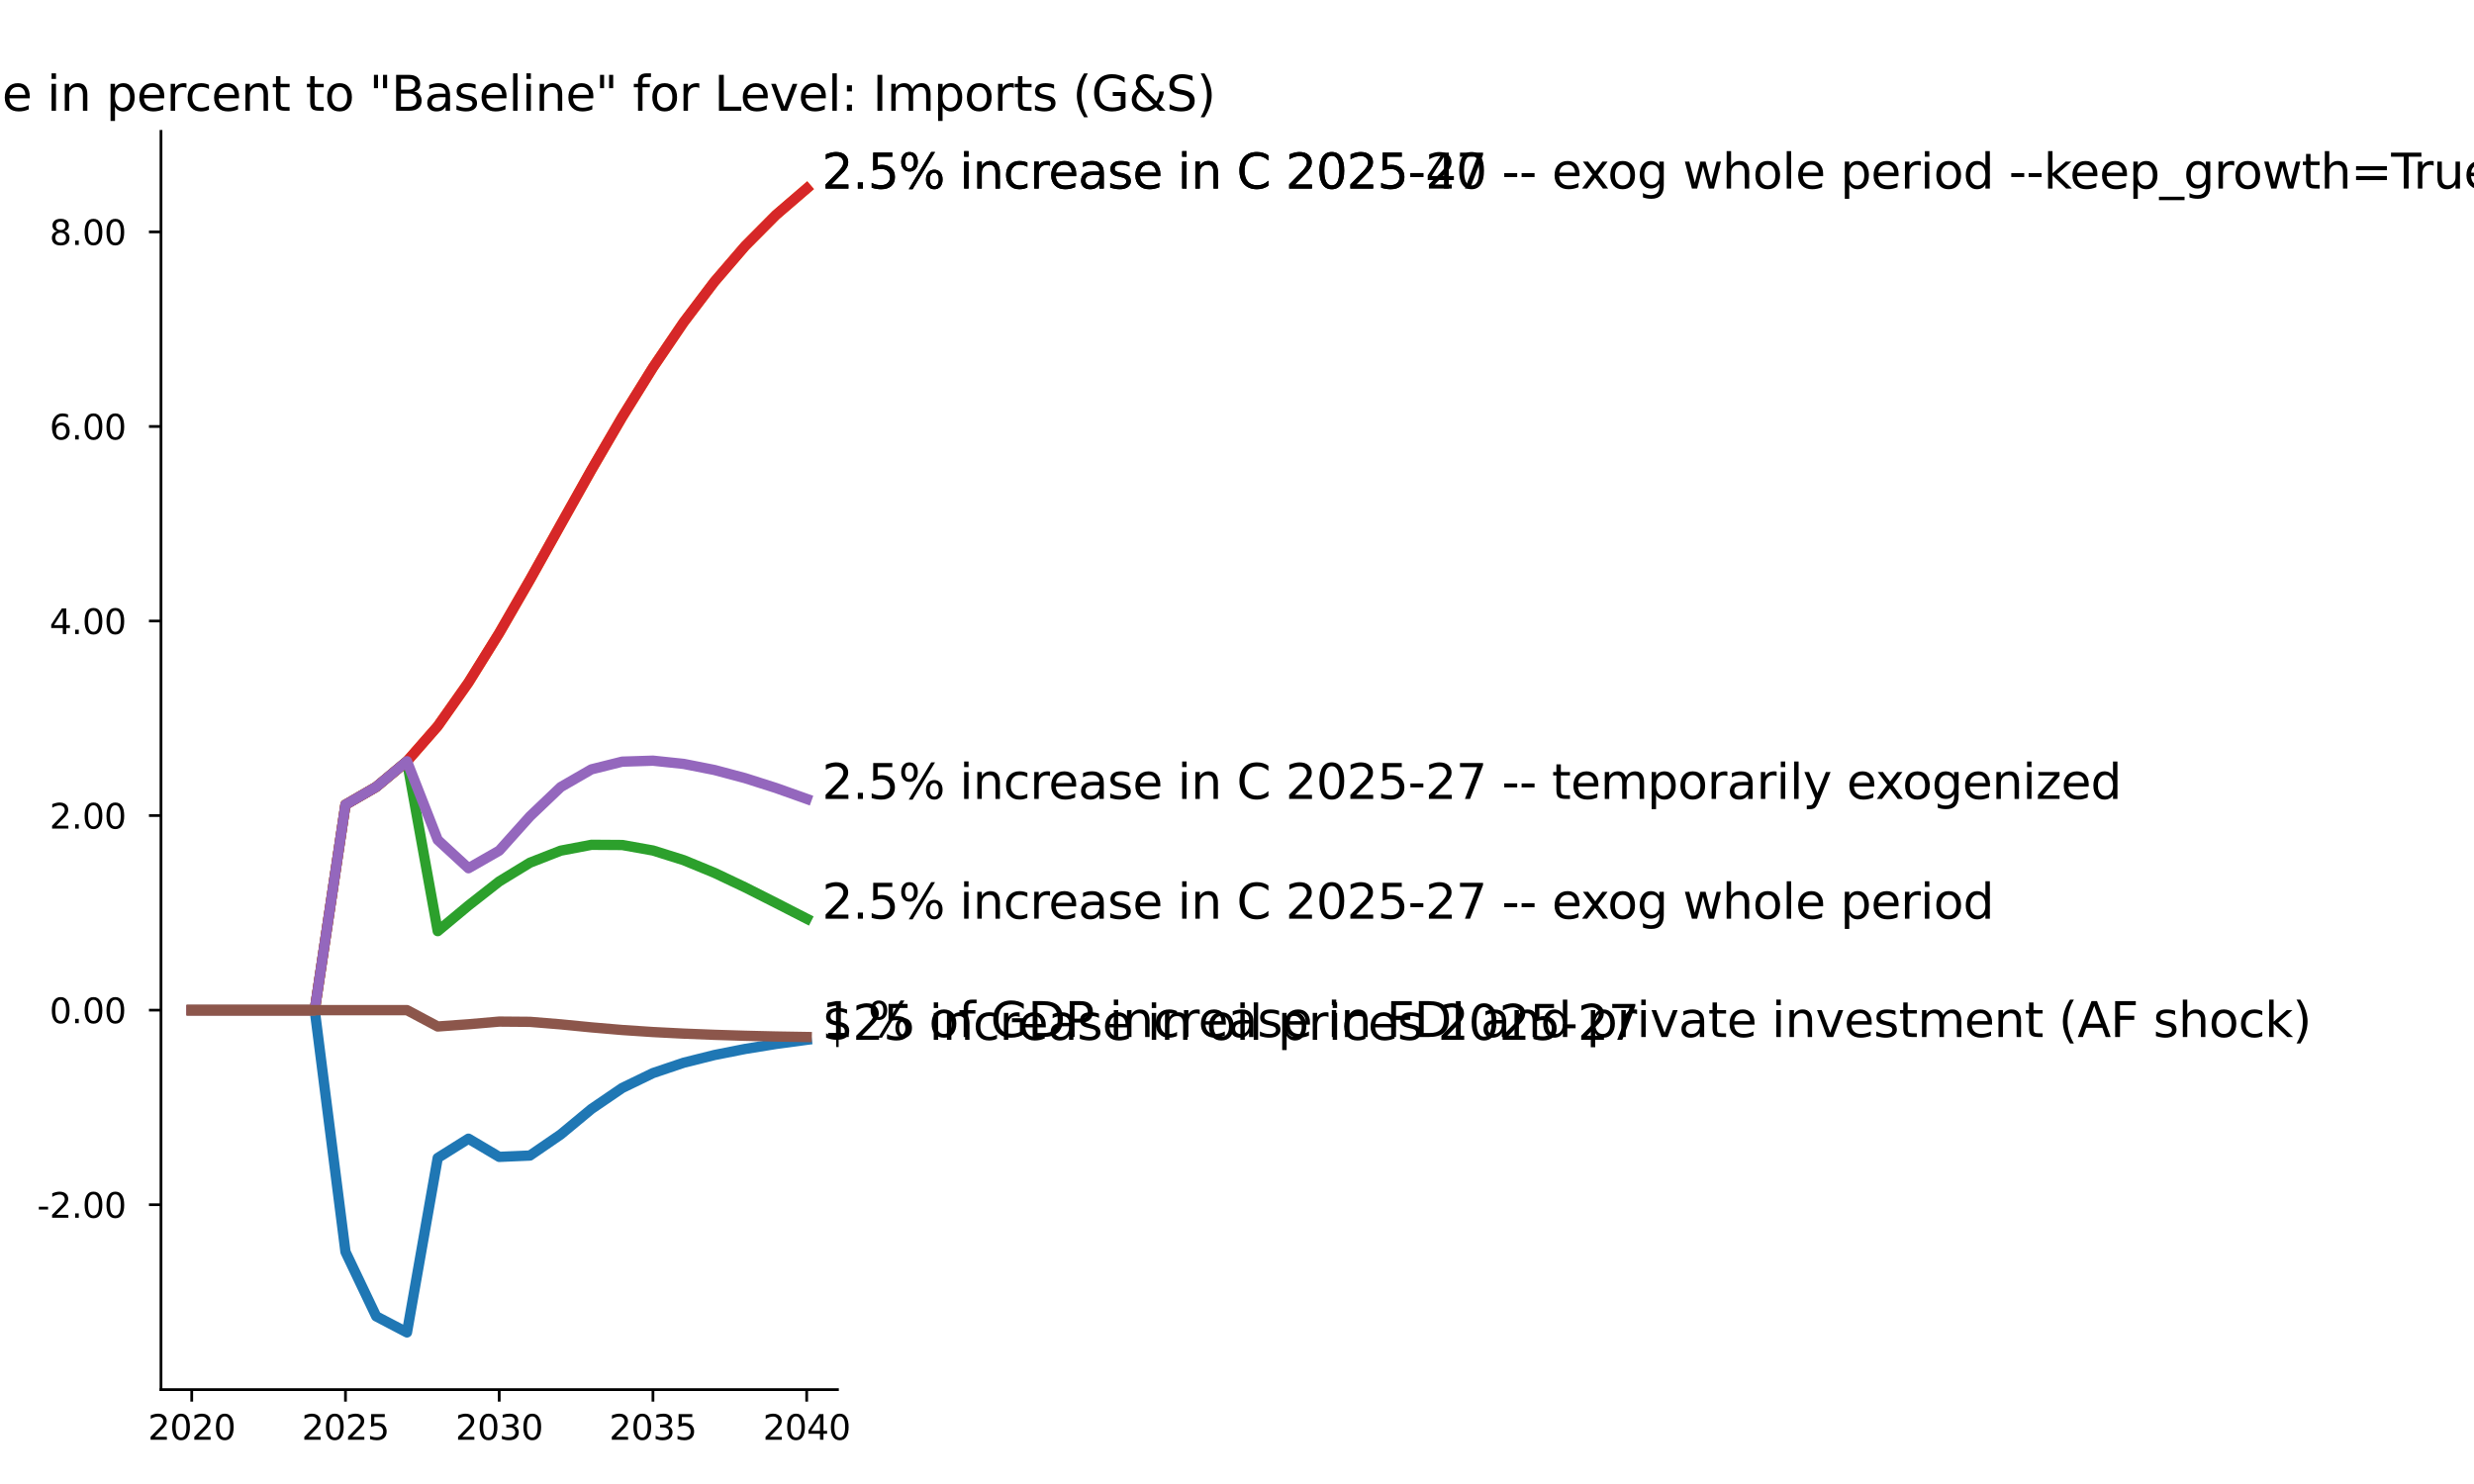 <?xml version="1.0" encoding="utf-8" standalone="no"?>
<!DOCTYPE svg PUBLIC "-//W3C//DTD SVG 1.1//EN"
  "http://www.w3.org/Graphics/SVG/1.1/DTD/svg11.dtd">
<svg xmlns:xlink="http://www.w3.org/1999/xlink" width="720pt" height="432pt" viewBox="0 0 720 432" xmlns="http://www.w3.org/2000/svg" version="1.1">
 <defs>
  <style type="text/css">*{stroke-linejoin: round; stroke-linecap: butt}</style>
 </defs>
 <g id="figure_1">
  <g id="patch_1">
   <path d="M 0 432 
L 720 432 
L 720 0 
L 0 0 
z
" style="fill: #ffffff"/>
  </g>
  <g id="axes_1">
   <g id="patch_2">
    <path d="M 46.852 404.522 
L 243.719 404.522 
L 243.719 38.238 
L 46.852 38.238 
z
" style="fill: #ffffff"/>
   </g>
   <g id="matplotlib.axis_1">
    <g id="xtick_1">
     <g id="line2d_1">
      <defs>
       <path id="m298d6cdcb1" d="M 0 0 
L 0 3.5 
" style="stroke: #000000; stroke-width: 0.8"/>
      </defs>
      <g>
       <use xlink:href="#m298d6cdcb1" x="55.8" y="404.522" style="stroke: #000000; stroke-width: 0.8"/>
      </g>
     </g>
     <g id="text_1">
      <!-- 2020 -->
      <g transform="translate(43.075 419.12) scale(0.1 -0.1)">
       <defs>
        <path id="DejaVuSans-32" d="M 1228 531 
L 3431 531 
L 3431 0 
L 469 0 
L 469 531 
Q 828 903 1448 1529 
Q 2069 2156 2228 2338 
Q 2531 2678 2651 2914 
Q 2772 3150 2772 3378 
Q 2772 3750 2511 3984 
Q 2250 4219 1831 4219 
Q 1534 4219 1204 4116 
Q 875 4013 500 3803 
L 500 4441 
Q 881 4594 1212 4672 
Q 1544 4750 1819 4750 
Q 2544 4750 2975 4387 
Q 3406 4025 3406 3419 
Q 3406 3131 3298 2873 
Q 3191 2616 2906 2266 
Q 2828 2175 2409 1742 
Q 1991 1309 1228 531 
z
" transform="scale(0.016)"/>
        <path id="DejaVuSans-30" d="M 2034 4250 
Q 1547 4250 1301 3770 
Q 1056 3291 1056 2328 
Q 1056 1369 1301 889 
Q 1547 409 2034 409 
Q 2525 409 2770 889 
Q 3016 1369 3016 2328 
Q 3016 3291 2770 3770 
Q 2525 4250 2034 4250 
z
M 2034 4750 
Q 2819 4750 3233 4129 
Q 3647 3509 3647 2328 
Q 3647 1150 3233 529 
Q 2819 -91 2034 -91 
Q 1250 -91 836 529 
Q 422 1150 422 2328 
Q 422 3509 836 4129 
Q 1250 4750 2034 4750 
z
" transform="scale(0.016)"/>
       </defs>
       <use xlink:href="#DejaVuSans-32"/>
       <use xlink:href="#DejaVuSans-30" x="63.623"/>
       <use xlink:href="#DejaVuSans-32" x="127.246"/>
       <use xlink:href="#DejaVuSans-30" x="190.869"/>
      </g>
     </g>
    </g>
    <g id="xtick_2">
     <g id="line2d_2">
      <g>
       <use xlink:href="#m298d6cdcb1" x="100.543" y="404.522" style="stroke: #000000; stroke-width: 0.8"/>
      </g>
     </g>
     <g id="text_2">
      <!-- 2025 -->
      <g transform="translate(87.818 419.12) scale(0.1 -0.1)">
       <defs>
        <path id="DejaVuSans-35" d="M 691 4666 
L 3169 4666 
L 3169 4134 
L 1269 4134 
L 1269 2991 
Q 1406 3038 1543 3061 
Q 1681 3084 1819 3084 
Q 2600 3084 3056 2656 
Q 3513 2228 3513 1497 
Q 3513 744 3044 326 
Q 2575 -91 1722 -91 
Q 1428 -91 1123 -41 
Q 819 9 494 109 
L 494 744 
Q 775 591 1075 516 
Q 1375 441 1709 441 
Q 2250 441 2565 725 
Q 2881 1009 2881 1497 
Q 2881 1984 2565 2268 
Q 2250 2553 1709 2553 
Q 1456 2553 1204 2497 
Q 953 2441 691 2322 
L 691 4666 
z
" transform="scale(0.016)"/>
       </defs>
       <use xlink:href="#DejaVuSans-32"/>
       <use xlink:href="#DejaVuSans-30" x="63.623"/>
       <use xlink:href="#DejaVuSans-32" x="127.246"/>
       <use xlink:href="#DejaVuSans-35" x="190.869"/>
      </g>
     </g>
    </g>
    <g id="xtick_3">
     <g id="line2d_3">
      <g>
       <use xlink:href="#m298d6cdcb1" x="145.285" y="404.522" style="stroke: #000000; stroke-width: 0.8"/>
      </g>
     </g>
     <g id="text_3">
      <!-- 2030 -->
      <g transform="translate(132.56 419.12) scale(0.1 -0.1)">
       <defs>
        <path id="DejaVuSans-33" d="M 2597 2516 
Q 3050 2419 3304 2112 
Q 3559 1806 3559 1356 
Q 3559 666 3084 287 
Q 2609 -91 1734 -91 
Q 1441 -91 1130 -33 
Q 819 25 488 141 
L 488 750 
Q 750 597 1062 519 
Q 1375 441 1716 441 
Q 2309 441 2620 675 
Q 2931 909 2931 1356 
Q 2931 1769 2642 2001 
Q 2353 2234 1838 2234 
L 1294 2234 
L 1294 2753 
L 1863 2753 
Q 2328 2753 2575 2939 
Q 2822 3125 2822 3475 
Q 2822 3834 2567 4026 
Q 2313 4219 1838 4219 
Q 1578 4219 1281 4162 
Q 984 4106 628 3988 
L 628 4550 
Q 988 4650 1302 4700 
Q 1616 4750 1894 4750 
Q 2613 4750 3031 4423 
Q 3450 4097 3450 3541 
Q 3450 3153 3228 2886 
Q 3006 2619 2597 2516 
z
" transform="scale(0.016)"/>
       </defs>
       <use xlink:href="#DejaVuSans-32"/>
       <use xlink:href="#DejaVuSans-30" x="63.623"/>
       <use xlink:href="#DejaVuSans-33" x="127.246"/>
       <use xlink:href="#DejaVuSans-30" x="190.869"/>
      </g>
     </g>
    </g>
    <g id="xtick_4">
     <g id="line2d_4">
      <g>
       <use xlink:href="#m298d6cdcb1" x="190.028" y="404.522" style="stroke: #000000; stroke-width: 0.8"/>
      </g>
     </g>
     <g id="text_4">
      <!-- 2035 -->
      <g transform="translate(177.303 419.12) scale(0.1 -0.1)">
       <use xlink:href="#DejaVuSans-32"/>
       <use xlink:href="#DejaVuSans-30" x="63.623"/>
       <use xlink:href="#DejaVuSans-33" x="127.246"/>
       <use xlink:href="#DejaVuSans-35" x="190.869"/>
      </g>
     </g>
    </g>
    <g id="xtick_5">
     <g id="line2d_5">
      <g>
       <use xlink:href="#m298d6cdcb1" x="234.771" y="404.522" style="stroke: #000000; stroke-width: 0.8"/>
      </g>
     </g>
     <g id="text_5">
      <!-- 2040 -->
      <g transform="translate(222.046 419.12) scale(0.1 -0.1)">
       <defs>
        <path id="DejaVuSans-34" d="M 2419 4116 
L 825 1625 
L 2419 1625 
L 2419 4116 
z
M 2253 4666 
L 3047 4666 
L 3047 1625 
L 3713 1625 
L 3713 1100 
L 3047 1100 
L 3047 0 
L 2419 0 
L 2419 1100 
L 313 1100 
L 313 1709 
L 2253 4666 
z
" transform="scale(0.016)"/>
       </defs>
       <use xlink:href="#DejaVuSans-32"/>
       <use xlink:href="#DejaVuSans-30" x="63.623"/>
       <use xlink:href="#DejaVuSans-34" x="127.246"/>
       <use xlink:href="#DejaVuSans-30" x="190.869"/>
      </g>
     </g>
    </g>
   </g>
   <g id="matplotlib.axis_2">
    <g id="ytick_1">
     <g id="line2d_6">
      <defs>
       <path id="m007c5ba798" d="M 0 0 
L -3.5 0 
" style="stroke: #000000; stroke-width: 0.8"/>
      </defs>
      <g>
       <use xlink:href="#m007c5ba798" x="46.852" y="350.695" style="stroke: #000000; stroke-width: 0.8"/>
      </g>
     </g>
     <g id="text_6">
      <!-- -2.00  -->
      <g transform="translate(10.8 354.494) scale(0.1 -0.1)">
       <defs>
        <path id="DejaVuSans-2d" d="M 313 2009 
L 1997 2009 
L 1997 1497 
L 313 1497 
L 313 2009 
z
" transform="scale(0.016)"/>
        <path id="DejaVuSans-2e" d="M 684 794 
L 1344 794 
L 1344 0 
L 684 0 
L 684 794 
z
" transform="scale(0.016)"/>
        <path id="DejaVuSans-20" transform="scale(0.016)"/>
       </defs>
       <use xlink:href="#DejaVuSans-2d"/>
       <use xlink:href="#DejaVuSans-32" x="36.084"/>
       <use xlink:href="#DejaVuSans-2e" x="99.707"/>
       <use xlink:href="#DejaVuSans-30" x="131.494"/>
       <use xlink:href="#DejaVuSans-30" x="195.117"/>
       <use xlink:href="#DejaVuSans-20" x="258.74"/>
      </g>
     </g>
    </g>
    <g id="ytick_2">
     <g id="line2d_7">
      <g>
       <use xlink:href="#m007c5ba798" x="46.852" y="294.056" style="stroke: #000000; stroke-width: 0.8"/>
      </g>
     </g>
     <g id="text_7">
      <!-- 0.00  -->
      <g transform="translate(14.408 297.855) scale(0.1 -0.1)">
       <use xlink:href="#DejaVuSans-30"/>
       <use xlink:href="#DejaVuSans-2e" x="63.623"/>
       <use xlink:href="#DejaVuSans-30" x="95.41"/>
       <use xlink:href="#DejaVuSans-30" x="159.033"/>
       <use xlink:href="#DejaVuSans-20" x="222.656"/>
      </g>
     </g>
    </g>
    <g id="ytick_3">
     <g id="line2d_8">
      <g>
       <use xlink:href="#m007c5ba798" x="46.852" y="237.417" style="stroke: #000000; stroke-width: 0.8"/>
      </g>
     </g>
     <g id="text_8">
      <!-- 2.00  -->
      <g transform="translate(14.408 241.217) scale(0.1 -0.1)">
       <use xlink:href="#DejaVuSans-32"/>
       <use xlink:href="#DejaVuSans-2e" x="63.623"/>
       <use xlink:href="#DejaVuSans-30" x="95.41"/>
       <use xlink:href="#DejaVuSans-30" x="159.033"/>
       <use xlink:href="#DejaVuSans-20" x="222.656"/>
      </g>
     </g>
    </g>
    <g id="ytick_4">
     <g id="line2d_9">
      <g>
       <use xlink:href="#m007c5ba798" x="46.852" y="180.779" style="stroke: #000000; stroke-width: 0.8"/>
      </g>
     </g>
     <g id="text_9">
      <!-- 4.00  -->
      <g transform="translate(14.408 184.578) scale(0.1 -0.1)">
       <use xlink:href="#DejaVuSans-34"/>
       <use xlink:href="#DejaVuSans-2e" x="63.623"/>
       <use xlink:href="#DejaVuSans-30" x="95.41"/>
       <use xlink:href="#DejaVuSans-30" x="159.033"/>
       <use xlink:href="#DejaVuSans-20" x="222.656"/>
      </g>
     </g>
    </g>
    <g id="ytick_5">
     <g id="line2d_10">
      <g>
       <use xlink:href="#m007c5ba798" x="46.852" y="124.14" style="stroke: #000000; stroke-width: 0.8"/>
      </g>
     </g>
     <g id="text_10">
      <!-- 6.00  -->
      <g transform="translate(14.408 127.939) scale(0.1 -0.1)">
       <defs>
        <path id="DejaVuSans-36" d="M 2113 2584 
Q 1688 2584 1439 2293 
Q 1191 2003 1191 1497 
Q 1191 994 1439 701 
Q 1688 409 2113 409 
Q 2538 409 2786 701 
Q 3034 994 3034 1497 
Q 3034 2003 2786 2293 
Q 2538 2584 2113 2584 
z
M 3366 4563 
L 3366 3988 
Q 3128 4100 2886 4159 
Q 2644 4219 2406 4219 
Q 1781 4219 1451 3797 
Q 1122 3375 1075 2522 
Q 1259 2794 1537 2939 
Q 1816 3084 2150 3084 
Q 2853 3084 3261 2657 
Q 3669 2231 3669 1497 
Q 3669 778 3244 343 
Q 2819 -91 2113 -91 
Q 1303 -91 875 529 
Q 447 1150 447 2328 
Q 447 3434 972 4092 
Q 1497 4750 2381 4750 
Q 2619 4750 2861 4703 
Q 3103 4656 3366 4563 
z
" transform="scale(0.016)"/>
       </defs>
       <use xlink:href="#DejaVuSans-36"/>
       <use xlink:href="#DejaVuSans-2e" x="63.623"/>
       <use xlink:href="#DejaVuSans-30" x="95.41"/>
       <use xlink:href="#DejaVuSans-30" x="159.033"/>
       <use xlink:href="#DejaVuSans-20" x="222.656"/>
      </g>
     </g>
    </g>
    <g id="ytick_6">
     <g id="line2d_11">
      <g>
       <use xlink:href="#m007c5ba798" x="46.852" y="67.501" style="stroke: #000000; stroke-width: 0.8"/>
      </g>
     </g>
     <g id="text_11">
      <!-- 8.00  -->
      <g transform="translate(14.408 71.301) scale(0.1 -0.1)">
       <defs>
        <path id="DejaVuSans-38" d="M 2034 2216 
Q 1584 2216 1326 1975 
Q 1069 1734 1069 1313 
Q 1069 891 1326 650 
Q 1584 409 2034 409 
Q 2484 409 2743 651 
Q 3003 894 3003 1313 
Q 3003 1734 2745 1975 
Q 2488 2216 2034 2216 
z
M 1403 2484 
Q 997 2584 770 2862 
Q 544 3141 544 3541 
Q 544 4100 942 4425 
Q 1341 4750 2034 4750 
Q 2731 4750 3128 4425 
Q 3525 4100 3525 3541 
Q 3525 3141 3298 2862 
Q 3072 2584 2669 2484 
Q 3125 2378 3379 2068 
Q 3634 1759 3634 1313 
Q 3634 634 3220 271 
Q 2806 -91 2034 -91 
Q 1263 -91 848 271 
Q 434 634 434 1313 
Q 434 1759 690 2068 
Q 947 2378 1403 2484 
z
M 1172 3481 
Q 1172 3119 1398 2916 
Q 1625 2713 2034 2713 
Q 2441 2713 2670 2916 
Q 2900 3119 2900 3481 
Q 2900 3844 2670 4047 
Q 2441 4250 2034 4250 
Q 1625 4250 1398 4047 
Q 1172 3844 1172 3481 
z
" transform="scale(0.016)"/>
       </defs>
       <use xlink:href="#DejaVuSans-38"/>
       <use xlink:href="#DejaVuSans-2e" x="63.623"/>
       <use xlink:href="#DejaVuSans-30" x="95.41"/>
       <use xlink:href="#DejaVuSans-30" x="159.033"/>
       <use xlink:href="#DejaVuSans-20" x="222.656"/>
      </g>
     </g>
    </g>
   </g>
   <g id="line2d_12">
    <path d="M 55.8 294.056 
L 64.749 294.056 
L 73.697 294.056 
L 82.646 294.056 
L 91.594 294.056 
L 100.543 364.422 
L 109.491 383.191 
L 118.44 387.873 
L 127.388 337.089 
L 136.337 331.476 
L 145.285 336.772 
L 154.234 336.383 
L 163.182 330.244 
L 172.131 322.821 
L 181.08 316.713 
L 190.028 312.382 
L 198.977 309.361 
L 207.925 307.123 
L 216.874 305.351 
L 225.822 303.898 
L 234.771 302.695 
" clip-path="url(#p4e3165d495)" style="fill: none; stroke: #1f77b4; stroke-width: 3; stroke-linecap: square"/>
   </g>
   <g id="line2d_13">
    <path d="M 55.8 294.056 
L 64.749 294.056 
L 73.697 294.056 
L 82.646 294.056 
L 91.594 294.056 
L 100.543 234.25 
L 109.491 229.07 
L 118.44 221.605 
L 127.388 211.381 
L 136.337 198.683 
L 145.285 184.286 
L 154.234 168.752 
L 163.182 152.711 
L 172.131 136.754 
L 181.08 121.385 
L 190.028 106.981 
L 198.977 93.801 
L 207.925 81.987 
L 216.874 71.588 
L 225.822 62.581 
L 234.771 54.887 
" clip-path="url(#p4e3165d495)" style="fill: none; stroke: #ff7f0e; stroke-width: 3; stroke-linecap: square"/>
   </g>
   <g id="line2d_14">
    <path d="M 55.8 294.056 
L 64.749 294.056 
L 73.697 294.056 
L 82.646 294.056 
L 91.594 294.056 
L 100.543 234.25 
L 109.491 229.07 
L 118.44 221.605 
L 127.388 271.057 
L 136.337 263.607 
L 145.285 256.592 
L 154.234 251.13 
L 163.182 247.632 
L 172.131 245.927 
L 181.08 245.987 
L 190.028 247.585 
L 198.977 250.4 
L 207.925 254.087 
L 216.874 258.328 
L 225.822 262.849 
L 234.771 267.434 
" clip-path="url(#p4e3165d495)" style="fill: none; stroke: #2ca02c; stroke-width: 3; stroke-linecap: square"/>
   </g>
   <g id="line2d_15">
    <path d="M 55.8 294.056 
L 64.749 294.056 
L 73.697 294.056 
L 82.646 294.056 
L 91.594 294.056 
L 100.543 234.25 
L 109.491 229.07 
L 118.44 221.605 
L 127.388 211.381 
L 136.337 198.683 
L 145.285 184.286 
L 154.234 168.752 
L 163.182 152.711 
L 172.131 136.754 
L 181.08 121.385 
L 190.028 106.981 
L 198.977 93.801 
L 207.925 81.987 
L 216.874 71.588 
L 225.822 62.581 
L 234.771 54.887 
" clip-path="url(#p4e3165d495)" style="fill: none; stroke: #d62728; stroke-width: 3; stroke-linecap: square"/>
   </g>
   <g id="line2d_16">
    <path d="M 55.8 294.056 
L 64.749 294.056 
L 73.697 294.056 
L 82.646 294.056 
L 91.594 294.056 
L 100.543 234.25 
L 109.491 229.07 
L 118.44 221.605 
L 127.388 244.501 
L 136.337 252.746 
L 145.285 247.628 
L 154.234 237.639 
L 163.182 229.118 
L 172.131 223.957 
L 181.08 221.72 
L 190.028 221.435 
L 198.977 222.377 
L 207.925 224.146 
L 216.874 226.532 
L 225.822 229.386 
L 234.771 232.569 
" clip-path="url(#p4e3165d495)" style="fill: none; stroke: #9467bd; stroke-width: 3; stroke-linecap: square"/>
   </g>
   <g id="line2d_17">
    <path d="M 55.8 294.056 
L 64.749 294.056 
L 73.697 294.056 
L 82.646 294.056 
L 91.594 294.056 
L 100.543 294.056 
L 109.491 294.056 
L 118.44 294.056 
L 127.388 298.817 
L 136.337 298.17 
L 145.285 297.39 
L 154.234 297.464 
L 163.182 298.195 
L 172.131 299.074 
L 181.08 299.839 
L 190.028 300.434 
L 198.977 300.888 
L 207.925 301.241 
L 216.874 301.517 
L 225.822 301.728 
L 234.771 301.879 
" clip-path="url(#p4e3165d495)" style="fill: none; stroke: #8c564b; stroke-width: 3; stroke-linecap: square"/>
   </g>
   <g id="patch_3">
    <path d="M 46.852 404.522 
L 46.852 38.238 
" style="fill: none; stroke: #000000; stroke-width: 0.8; stroke-linejoin: miter; stroke-linecap: square"/>
   </g>
   <g id="patch_4">
    <path d="M 46.852 404.522 
L 243.719 404.522 
" style="fill: none; stroke: #000000; stroke-width: 0.8; stroke-linejoin: miter; stroke-linecap: square"/>
   </g>
   <g id="text_12">
    <!--  $25 increase in oil prices 2025-27 -->
    <g transform="translate(234.771 302.695) scale(0.14 -0.14)">
     <defs>
      <path id="DejaVuSans-24" d="M 2163 -941 
L 1850 -941 
L 1847 0 
Q 1519 6 1191 76 
Q 863 147 531 288 
L 531 850 
Q 850 650 1176 548 
Q 1503 447 1850 444 
L 1850 1869 
Q 1159 1981 845 2250 
Q 531 2519 531 2988 
Q 531 3497 872 3790 
Q 1213 4084 1850 4128 
L 1850 4863 
L 2163 4863 
L 2163 4138 
Q 2453 4125 2725 4076 
Q 2997 4028 3256 3944 
L 3256 3397 
Q 2997 3528 2723 3600 
Q 2450 3672 2163 3684 
L 2163 2350 
Q 2872 2241 3206 1959 
Q 3541 1678 3541 1191 
Q 3541 663 3186 358 
Q 2831 53 2163 6 
L 2163 -941 
z
M 1850 2406 
L 1850 3688 
Q 1488 3647 1297 3481 
Q 1106 3316 1106 3041 
Q 1106 2772 1282 2622 
Q 1459 2472 1850 2406 
z
M 2163 1806 
L 2163 453 
Q 2559 506 2761 678 
Q 2963 850 2963 1131 
Q 2963 1406 2770 1568 
Q 2578 1731 2163 1806 
z
" transform="scale(0.016)"/>
      <path id="DejaVuSans-69" d="M 603 3500 
L 1178 3500 
L 1178 0 
L 603 0 
L 603 3500 
z
M 603 4863 
L 1178 4863 
L 1178 4134 
L 603 4134 
L 603 4863 
z
" transform="scale(0.016)"/>
      <path id="DejaVuSans-6e" d="M 3513 2113 
L 3513 0 
L 2938 0 
L 2938 2094 
Q 2938 2591 2744 2837 
Q 2550 3084 2163 3084 
Q 1697 3084 1428 2787 
Q 1159 2491 1159 1978 
L 1159 0 
L 581 0 
L 581 3500 
L 1159 3500 
L 1159 2956 
Q 1366 3272 1645 3428 
Q 1925 3584 2291 3584 
Q 2894 3584 3203 3211 
Q 3513 2838 3513 2113 
z
" transform="scale(0.016)"/>
      <path id="DejaVuSans-63" d="M 3122 3366 
L 3122 2828 
Q 2878 2963 2633 3030 
Q 2388 3097 2138 3097 
Q 1578 3097 1268 2742 
Q 959 2388 959 1747 
Q 959 1106 1268 751 
Q 1578 397 2138 397 
Q 2388 397 2633 464 
Q 2878 531 3122 666 
L 3122 134 
Q 2881 22 2623 -34 
Q 2366 -91 2075 -91 
Q 1284 -91 818 406 
Q 353 903 353 1747 
Q 353 2603 823 3093 
Q 1294 3584 2113 3584 
Q 2378 3584 2631 3529 
Q 2884 3475 3122 3366 
z
" transform="scale(0.016)"/>
      <path id="DejaVuSans-72" d="M 2631 2963 
Q 2534 3019 2420 3045 
Q 2306 3072 2169 3072 
Q 1681 3072 1420 2755 
Q 1159 2438 1159 1844 
L 1159 0 
L 581 0 
L 581 3500 
L 1159 3500 
L 1159 2956 
Q 1341 3275 1631 3429 
Q 1922 3584 2338 3584 
Q 2397 3584 2469 3576 
Q 2541 3569 2628 3553 
L 2631 2963 
z
" transform="scale(0.016)"/>
      <path id="DejaVuSans-65" d="M 3597 1894 
L 3597 1613 
L 953 1613 
Q 991 1019 1311 708 
Q 1631 397 2203 397 
Q 2534 397 2845 478 
Q 3156 559 3463 722 
L 3463 178 
Q 3153 47 2828 -22 
Q 2503 -91 2169 -91 
Q 1331 -91 842 396 
Q 353 884 353 1716 
Q 353 2575 817 3079 
Q 1281 3584 2069 3584 
Q 2775 3584 3186 3129 
Q 3597 2675 3597 1894 
z
M 3022 2063 
Q 3016 2534 2758 2815 
Q 2500 3097 2075 3097 
Q 1594 3097 1305 2825 
Q 1016 2553 972 2059 
L 3022 2063 
z
" transform="scale(0.016)"/>
      <path id="DejaVuSans-61" d="M 2194 1759 
Q 1497 1759 1228 1600 
Q 959 1441 959 1056 
Q 959 750 1161 570 
Q 1363 391 1709 391 
Q 2188 391 2477 730 
Q 2766 1069 2766 1631 
L 2766 1759 
L 2194 1759 
z
M 3341 1997 
L 3341 0 
L 2766 0 
L 2766 531 
Q 2569 213 2275 61 
Q 1981 -91 1556 -91 
Q 1019 -91 701 211 
Q 384 513 384 1019 
Q 384 1609 779 1909 
Q 1175 2209 1959 2209 
L 2766 2209 
L 2766 2266 
Q 2766 2663 2505 2880 
Q 2244 3097 1772 3097 
Q 1472 3097 1187 3025 
Q 903 2953 641 2809 
L 641 3341 
Q 956 3463 1253 3523 
Q 1550 3584 1831 3584 
Q 2591 3584 2966 3190 
Q 3341 2797 3341 1997 
z
" transform="scale(0.016)"/>
      <path id="DejaVuSans-73" d="M 2834 3397 
L 2834 2853 
Q 2591 2978 2328 3040 
Q 2066 3103 1784 3103 
Q 1356 3103 1142 2972 
Q 928 2841 928 2578 
Q 928 2378 1081 2264 
Q 1234 2150 1697 2047 
L 1894 2003 
Q 2506 1872 2764 1633 
Q 3022 1394 3022 966 
Q 3022 478 2636 193 
Q 2250 -91 1575 -91 
Q 1294 -91 989 -36 
Q 684 19 347 128 
L 347 722 
Q 666 556 975 473 
Q 1284 391 1588 391 
Q 1994 391 2212 530 
Q 2431 669 2431 922 
Q 2431 1156 2273 1281 
Q 2116 1406 1581 1522 
L 1381 1569 
Q 847 1681 609 1914 
Q 372 2147 372 2553 
Q 372 3047 722 3315 
Q 1072 3584 1716 3584 
Q 2034 3584 2315 3537 
Q 2597 3491 2834 3397 
z
" transform="scale(0.016)"/>
      <path id="DejaVuSans-6f" d="M 1959 3097 
Q 1497 3097 1228 2736 
Q 959 2375 959 1747 
Q 959 1119 1226 758 
Q 1494 397 1959 397 
Q 2419 397 2687 759 
Q 2956 1122 2956 1747 
Q 2956 2369 2687 2733 
Q 2419 3097 1959 3097 
z
M 1959 3584 
Q 2709 3584 3137 3096 
Q 3566 2609 3566 1747 
Q 3566 888 3137 398 
Q 2709 -91 1959 -91 
Q 1206 -91 779 398 
Q 353 888 353 1747 
Q 353 2609 779 3096 
Q 1206 3584 1959 3584 
z
" transform="scale(0.016)"/>
      <path id="DejaVuSans-6c" d="M 603 4863 
L 1178 4863 
L 1178 0 
L 603 0 
L 603 4863 
z
" transform="scale(0.016)"/>
      <path id="DejaVuSans-70" d="M 1159 525 
L 1159 -1331 
L 581 -1331 
L 581 3500 
L 1159 3500 
L 1159 2969 
Q 1341 3281 1617 3432 
Q 1894 3584 2278 3584 
Q 2916 3584 3314 3078 
Q 3713 2572 3713 1747 
Q 3713 922 3314 415 
Q 2916 -91 2278 -91 
Q 1894 -91 1617 61 
Q 1341 213 1159 525 
z
M 3116 1747 
Q 3116 2381 2855 2742 
Q 2594 3103 2138 3103 
Q 1681 3103 1420 2742 
Q 1159 2381 1159 1747 
Q 1159 1113 1420 752 
Q 1681 391 2138 391 
Q 2594 391 2855 752 
Q 3116 1113 3116 1747 
z
" transform="scale(0.016)"/>
      <path id="DejaVuSans-37" d="M 525 4666 
L 3525 4666 
L 3525 4397 
L 1831 0 
L 1172 0 
L 2766 4134 
L 525 4134 
L 525 4666 
z
" transform="scale(0.016)"/>
     </defs>
     <use xlink:href="#DejaVuSans-20"/>
     <use xlink:href="#DejaVuSans-24" x="31.787"/>
     <use xlink:href="#DejaVuSans-32" x="95.41"/>
     <use xlink:href="#DejaVuSans-35" x="159.033"/>
     <use xlink:href="#DejaVuSans-20" x="222.656"/>
     <use xlink:href="#DejaVuSans-69" x="254.443"/>
     <use xlink:href="#DejaVuSans-6e" x="282.227"/>
     <use xlink:href="#DejaVuSans-63" x="345.605"/>
     <use xlink:href="#DejaVuSans-72" x="400.586"/>
     <use xlink:href="#DejaVuSans-65" x="439.449"/>
     <use xlink:href="#DejaVuSans-61" x="500.973"/>
     <use xlink:href="#DejaVuSans-73" x="562.252"/>
     <use xlink:href="#DejaVuSans-65" x="614.352"/>
     <use xlink:href="#DejaVuSans-20" x="675.875"/>
     <use xlink:href="#DejaVuSans-69" x="707.662"/>
     <use xlink:href="#DejaVuSans-6e" x="735.445"/>
     <use xlink:href="#DejaVuSans-20" x="798.824"/>
     <use xlink:href="#DejaVuSans-6f" x="830.611"/>
     <use xlink:href="#DejaVuSans-69" x="891.793"/>
     <use xlink:href="#DejaVuSans-6c" x="919.576"/>
     <use xlink:href="#DejaVuSans-20" x="947.359"/>
     <use xlink:href="#DejaVuSans-70" x="979.146"/>
     <use xlink:href="#DejaVuSans-72" x="1042.623"/>
     <use xlink:href="#DejaVuSans-69" x="1083.736"/>
     <use xlink:href="#DejaVuSans-63" x="1111.52"/>
     <use xlink:href="#DejaVuSans-65" x="1166.5"/>
     <use xlink:href="#DejaVuSans-73" x="1228.023"/>
     <use xlink:href="#DejaVuSans-20" x="1280.123"/>
     <use xlink:href="#DejaVuSans-32" x="1311.91"/>
     <use xlink:href="#DejaVuSans-30" x="1375.533"/>
     <use xlink:href="#DejaVuSans-32" x="1439.156"/>
     <use xlink:href="#DejaVuSans-35" x="1502.779"/>
     <use xlink:href="#DejaVuSans-2d" x="1566.402"/>
     <use xlink:href="#DejaVuSans-32" x="1602.486"/>
     <use xlink:href="#DejaVuSans-37" x="1666.109"/>
    </g>
   </g>
   <g id="text_13">
    <!--  2.5% increase in C 2025-40 -->
    <g transform="translate(234.771 54.887) scale(0.14 -0.14)">
     <defs>
      <path id="DejaVuSans-25" d="M 4653 2053 
Q 4381 2053 4226 1822 
Q 4072 1591 4072 1178 
Q 4072 772 4226 539 
Q 4381 306 4653 306 
Q 4919 306 5073 539 
Q 5228 772 5228 1178 
Q 5228 1588 5073 1820 
Q 4919 2053 4653 2053 
z
M 4653 2450 
Q 5147 2450 5437 2106 
Q 5728 1763 5728 1178 
Q 5728 594 5436 251 
Q 5144 -91 4653 -91 
Q 4153 -91 3862 251 
Q 3572 594 3572 1178 
Q 3572 1766 3864 2108 
Q 4156 2450 4653 2450 
z
M 1428 4353 
Q 1159 4353 1004 4120 
Q 850 3888 850 3481 
Q 850 3069 1003 2837 
Q 1156 2606 1428 2606 
Q 1700 2606 1854 2837 
Q 2009 3069 2009 3481 
Q 2009 3884 1853 4118 
Q 1697 4353 1428 4353 
z
M 4250 4750 
L 4750 4750 
L 1831 -91 
L 1331 -91 
L 4250 4750 
z
M 1428 4750 
Q 1922 4750 2215 4408 
Q 2509 4066 2509 3481 
Q 2509 2891 2217 2550 
Q 1925 2209 1428 2209 
Q 931 2209 642 2551 
Q 353 2894 353 3481 
Q 353 4063 643 4406 
Q 934 4750 1428 4750 
z
" transform="scale(0.016)"/>
      <path id="DejaVuSans-43" d="M 4122 4306 
L 4122 3641 
Q 3803 3938 3442 4084 
Q 3081 4231 2675 4231 
Q 1875 4231 1450 3742 
Q 1025 3253 1025 2328 
Q 1025 1406 1450 917 
Q 1875 428 2675 428 
Q 3081 428 3442 575 
Q 3803 722 4122 1019 
L 4122 359 
Q 3791 134 3420 21 
Q 3050 -91 2638 -91 
Q 1578 -91 968 557 
Q 359 1206 359 2328 
Q 359 3453 968 4101 
Q 1578 4750 2638 4750 
Q 3056 4750 3426 4639 
Q 3797 4528 4122 4306 
z
" transform="scale(0.016)"/>
     </defs>
     <use xlink:href="#DejaVuSans-20"/>
     <use xlink:href="#DejaVuSans-32" x="31.787"/>
     <use xlink:href="#DejaVuSans-2e" x="95.41"/>
     <use xlink:href="#DejaVuSans-35" x="127.197"/>
     <use xlink:href="#DejaVuSans-25" x="190.82"/>
     <use xlink:href="#DejaVuSans-20" x="285.84"/>
     <use xlink:href="#DejaVuSans-69" x="317.627"/>
     <use xlink:href="#DejaVuSans-6e" x="345.41"/>
     <use xlink:href="#DejaVuSans-63" x="408.789"/>
     <use xlink:href="#DejaVuSans-72" x="463.77"/>
     <use xlink:href="#DejaVuSans-65" x="502.633"/>
     <use xlink:href="#DejaVuSans-61" x="564.156"/>
     <use xlink:href="#DejaVuSans-73" x="625.436"/>
     <use xlink:href="#DejaVuSans-65" x="677.535"/>
     <use xlink:href="#DejaVuSans-20" x="739.059"/>
     <use xlink:href="#DejaVuSans-69" x="770.846"/>
     <use xlink:href="#DejaVuSans-6e" x="798.629"/>
     <use xlink:href="#DejaVuSans-20" x="862.008"/>
     <use xlink:href="#DejaVuSans-43" x="893.795"/>
     <use xlink:href="#DejaVuSans-20" x="963.619"/>
     <use xlink:href="#DejaVuSans-32" x="995.406"/>
     <use xlink:href="#DejaVuSans-30" x="1059.029"/>
     <use xlink:href="#DejaVuSans-32" x="1122.652"/>
     <use xlink:href="#DejaVuSans-35" x="1186.275"/>
     <use xlink:href="#DejaVuSans-2d" x="1249.898"/>
     <use xlink:href="#DejaVuSans-34" x="1285.982"/>
     <use xlink:href="#DejaVuSans-30" x="1349.605"/>
    </g>
   </g>
   <g id="text_14">
    <!--  2.5% increase in C 2025-27 - - exog whole period -->
    <g transform="translate(234.771 267.434) scale(0.14 -0.14)">
     <defs>
      <path id="DejaVuSans-78" d="M 3513 3500 
L 2247 1797 
L 3578 0 
L 2900 0 
L 1881 1375 
L 863 0 
L 184 0 
L 1544 1831 
L 300 3500 
L 978 3500 
L 1906 2253 
L 2834 3500 
L 3513 3500 
z
" transform="scale(0.016)"/>
      <path id="DejaVuSans-67" d="M 2906 1791 
Q 2906 2416 2648 2759 
Q 2391 3103 1925 3103 
Q 1463 3103 1205 2759 
Q 947 2416 947 1791 
Q 947 1169 1205 825 
Q 1463 481 1925 481 
Q 2391 481 2648 825 
Q 2906 1169 2906 1791 
z
M 3481 434 
Q 3481 -459 3084 -895 
Q 2688 -1331 1869 -1331 
Q 1566 -1331 1297 -1286 
Q 1028 -1241 775 -1147 
L 775 -588 
Q 1028 -725 1275 -790 
Q 1522 -856 1778 -856 
Q 2344 -856 2625 -561 
Q 2906 -266 2906 331 
L 2906 616 
Q 2728 306 2450 153 
Q 2172 0 1784 0 
Q 1141 0 747 490 
Q 353 981 353 1791 
Q 353 2603 747 3093 
Q 1141 3584 1784 3584 
Q 2172 3584 2450 3431 
Q 2728 3278 2906 2969 
L 2906 3500 
L 3481 3500 
L 3481 434 
z
" transform="scale(0.016)"/>
      <path id="DejaVuSans-77" d="M 269 3500 
L 844 3500 
L 1563 769 
L 2278 3500 
L 2956 3500 
L 3675 769 
L 4391 3500 
L 4966 3500 
L 4050 0 
L 3372 0 
L 2619 2869 
L 1863 0 
L 1184 0 
L 269 3500 
z
" transform="scale(0.016)"/>
      <path id="DejaVuSans-68" d="M 3513 2113 
L 3513 0 
L 2938 0 
L 2938 2094 
Q 2938 2591 2744 2837 
Q 2550 3084 2163 3084 
Q 1697 3084 1428 2787 
Q 1159 2491 1159 1978 
L 1159 0 
L 581 0 
L 581 4863 
L 1159 4863 
L 1159 2956 
Q 1366 3272 1645 3428 
Q 1925 3584 2291 3584 
Q 2894 3584 3203 3211 
Q 3513 2838 3513 2113 
z
" transform="scale(0.016)"/>
      <path id="DejaVuSans-64" d="M 2906 2969 
L 2906 4863 
L 3481 4863 
L 3481 0 
L 2906 0 
L 2906 525 
Q 2725 213 2448 61 
Q 2172 -91 1784 -91 
Q 1150 -91 751 415 
Q 353 922 353 1747 
Q 353 2572 751 3078 
Q 1150 3584 1784 3584 
Q 2172 3584 2448 3432 
Q 2725 3281 2906 2969 
z
M 947 1747 
Q 947 1113 1208 752 
Q 1469 391 1925 391 
Q 2381 391 2643 752 
Q 2906 1113 2906 1747 
Q 2906 2381 2643 2742 
Q 2381 3103 1925 3103 
Q 1469 3103 1208 2742 
Q 947 2381 947 1747 
z
" transform="scale(0.016)"/>
     </defs>
     <use xlink:href="#DejaVuSans-20"/>
     <use xlink:href="#DejaVuSans-32" x="31.787"/>
     <use xlink:href="#DejaVuSans-2e" x="95.41"/>
     <use xlink:href="#DejaVuSans-35" x="127.197"/>
     <use xlink:href="#DejaVuSans-25" x="190.82"/>
     <use xlink:href="#DejaVuSans-20" x="285.84"/>
     <use xlink:href="#DejaVuSans-69" x="317.627"/>
     <use xlink:href="#DejaVuSans-6e" x="345.41"/>
     <use xlink:href="#DejaVuSans-63" x="408.789"/>
     <use xlink:href="#DejaVuSans-72" x="463.77"/>
     <use xlink:href="#DejaVuSans-65" x="502.633"/>
     <use xlink:href="#DejaVuSans-61" x="564.156"/>
     <use xlink:href="#DejaVuSans-73" x="625.436"/>
     <use xlink:href="#DejaVuSans-65" x="677.535"/>
     <use xlink:href="#DejaVuSans-20" x="739.059"/>
     <use xlink:href="#DejaVuSans-69" x="770.846"/>
     <use xlink:href="#DejaVuSans-6e" x="798.629"/>
     <use xlink:href="#DejaVuSans-20" x="862.008"/>
     <use xlink:href="#DejaVuSans-43" x="893.795"/>
     <use xlink:href="#DejaVuSans-20" x="963.619"/>
     <use xlink:href="#DejaVuSans-32" x="995.406"/>
     <use xlink:href="#DejaVuSans-30" x="1059.029"/>
     <use xlink:href="#DejaVuSans-32" x="1122.652"/>
     <use xlink:href="#DejaVuSans-35" x="1186.275"/>
     <use xlink:href="#DejaVuSans-2d" x="1249.898"/>
     <use xlink:href="#DejaVuSans-32" x="1285.982"/>
     <use xlink:href="#DejaVuSans-37" x="1349.605"/>
     <use xlink:href="#DejaVuSans-20" x="1413.229"/>
     <use xlink:href="#DejaVuSans-2d" x="1445.016"/>
     <use xlink:href="#DejaVuSans-2d" x="1481.1"/>
     <use xlink:href="#DejaVuSans-20" x="1517.184"/>
     <use xlink:href="#DejaVuSans-65" x="1548.971"/>
     <use xlink:href="#DejaVuSans-78" x="1608.744"/>
     <use xlink:href="#DejaVuSans-6f" x="1664.799"/>
     <use xlink:href="#DejaVuSans-67" x="1725.98"/>
     <use xlink:href="#DejaVuSans-20" x="1789.457"/>
     <use xlink:href="#DejaVuSans-77" x="1821.244"/>
     <use xlink:href="#DejaVuSans-68" x="1903.031"/>
     <use xlink:href="#DejaVuSans-6f" x="1966.41"/>
     <use xlink:href="#DejaVuSans-6c" x="2027.592"/>
     <use xlink:href="#DejaVuSans-65" x="2055.375"/>
     <use xlink:href="#DejaVuSans-20" x="2116.898"/>
     <use xlink:href="#DejaVuSans-70" x="2148.686"/>
     <use xlink:href="#DejaVuSans-65" x="2212.162"/>
     <use xlink:href="#DejaVuSans-72" x="2273.686"/>
     <use xlink:href="#DejaVuSans-69" x="2314.799"/>
     <use xlink:href="#DejaVuSans-6f" x="2342.582"/>
     <use xlink:href="#DejaVuSans-64" x="2403.764"/>
    </g>
   </g>
   <g id="text_15">
    <!--  2.5% increase in C 2025-27 - - exog whole period - -keep_growth=True -->
    <g transform="translate(234.771 54.887) scale(0.14 -0.14)">
     <defs>
      <path id="DejaVuSans-6b" d="M 581 4863 
L 1159 4863 
L 1159 1991 
L 2875 3500 
L 3609 3500 
L 1753 1863 
L 3688 0 
L 2938 0 
L 1159 1709 
L 1159 0 
L 581 0 
L 581 4863 
z
" transform="scale(0.016)"/>
      <path id="DejaVuSans-5f" d="M 3263 -1063 
L 3263 -1509 
L -63 -1509 
L -63 -1063 
L 3263 -1063 
z
" transform="scale(0.016)"/>
      <path id="DejaVuSans-74" d="M 1172 4494 
L 1172 3500 
L 2356 3500 
L 2356 3053 
L 1172 3053 
L 1172 1153 
Q 1172 725 1289 603 
Q 1406 481 1766 481 
L 2356 481 
L 2356 0 
L 1766 0 
Q 1100 0 847 248 
Q 594 497 594 1153 
L 594 3053 
L 172 3053 
L 172 3500 
L 594 3500 
L 594 4494 
L 1172 4494 
z
" transform="scale(0.016)"/>
      <path id="DejaVuSans-3d" d="M 678 2906 
L 4684 2906 
L 4684 2381 
L 678 2381 
L 678 2906 
z
M 678 1631 
L 4684 1631 
L 4684 1100 
L 678 1100 
L 678 1631 
z
" transform="scale(0.016)"/>
      <path id="DejaVuSans-54" d="M -19 4666 
L 3928 4666 
L 3928 4134 
L 2272 4134 
L 2272 0 
L 1638 0 
L 1638 4134 
L -19 4134 
L -19 4666 
z
" transform="scale(0.016)"/>
      <path id="DejaVuSans-75" d="M 544 1381 
L 544 3500 
L 1119 3500 
L 1119 1403 
Q 1119 906 1312 657 
Q 1506 409 1894 409 
Q 2359 409 2629 706 
Q 2900 1003 2900 1516 
L 2900 3500 
L 3475 3500 
L 3475 0 
L 2900 0 
L 2900 538 
Q 2691 219 2414 64 
Q 2138 -91 1772 -91 
Q 1169 -91 856 284 
Q 544 659 544 1381 
z
M 1991 3584 
L 1991 3584 
z
" transform="scale(0.016)"/>
     </defs>
     <use xlink:href="#DejaVuSans-20"/>
     <use xlink:href="#DejaVuSans-32" x="31.787"/>
     <use xlink:href="#DejaVuSans-2e" x="95.41"/>
     <use xlink:href="#DejaVuSans-35" x="127.197"/>
     <use xlink:href="#DejaVuSans-25" x="190.82"/>
     <use xlink:href="#DejaVuSans-20" x="285.84"/>
     <use xlink:href="#DejaVuSans-69" x="317.627"/>
     <use xlink:href="#DejaVuSans-6e" x="345.41"/>
     <use xlink:href="#DejaVuSans-63" x="408.789"/>
     <use xlink:href="#DejaVuSans-72" x="463.77"/>
     <use xlink:href="#DejaVuSans-65" x="502.633"/>
     <use xlink:href="#DejaVuSans-61" x="564.156"/>
     <use xlink:href="#DejaVuSans-73" x="625.436"/>
     <use xlink:href="#DejaVuSans-65" x="677.535"/>
     <use xlink:href="#DejaVuSans-20" x="739.059"/>
     <use xlink:href="#DejaVuSans-69" x="770.846"/>
     <use xlink:href="#DejaVuSans-6e" x="798.629"/>
     <use xlink:href="#DejaVuSans-20" x="862.008"/>
     <use xlink:href="#DejaVuSans-43" x="893.795"/>
     <use xlink:href="#DejaVuSans-20" x="963.619"/>
     <use xlink:href="#DejaVuSans-32" x="995.406"/>
     <use xlink:href="#DejaVuSans-30" x="1059.029"/>
     <use xlink:href="#DejaVuSans-32" x="1122.652"/>
     <use xlink:href="#DejaVuSans-35" x="1186.275"/>
     <use xlink:href="#DejaVuSans-2d" x="1249.898"/>
     <use xlink:href="#DejaVuSans-32" x="1285.982"/>
     <use xlink:href="#DejaVuSans-37" x="1349.605"/>
     <use xlink:href="#DejaVuSans-20" x="1413.229"/>
     <use xlink:href="#DejaVuSans-2d" x="1445.016"/>
     <use xlink:href="#DejaVuSans-2d" x="1481.1"/>
     <use xlink:href="#DejaVuSans-20" x="1517.184"/>
     <use xlink:href="#DejaVuSans-65" x="1548.971"/>
     <use xlink:href="#DejaVuSans-78" x="1608.744"/>
     <use xlink:href="#DejaVuSans-6f" x="1664.799"/>
     <use xlink:href="#DejaVuSans-67" x="1725.98"/>
     <use xlink:href="#DejaVuSans-20" x="1789.457"/>
     <use xlink:href="#DejaVuSans-77" x="1821.244"/>
     <use xlink:href="#DejaVuSans-68" x="1903.031"/>
     <use xlink:href="#DejaVuSans-6f" x="1966.41"/>
     <use xlink:href="#DejaVuSans-6c" x="2027.592"/>
     <use xlink:href="#DejaVuSans-65" x="2055.375"/>
     <use xlink:href="#DejaVuSans-20" x="2116.898"/>
     <use xlink:href="#DejaVuSans-70" x="2148.686"/>
     <use xlink:href="#DejaVuSans-65" x="2212.162"/>
     <use xlink:href="#DejaVuSans-72" x="2273.686"/>
     <use xlink:href="#DejaVuSans-69" x="2314.799"/>
     <use xlink:href="#DejaVuSans-6f" x="2342.582"/>
     <use xlink:href="#DejaVuSans-64" x="2403.764"/>
     <use xlink:href="#DejaVuSans-20" x="2467.24"/>
     <use xlink:href="#DejaVuSans-2d" x="2499.027"/>
     <use xlink:href="#DejaVuSans-2d" x="2535.111"/>
     <use xlink:href="#DejaVuSans-6b" x="2571.195"/>
     <use xlink:href="#DejaVuSans-65" x="2625.48"/>
     <use xlink:href="#DejaVuSans-65" x="2687.004"/>
     <use xlink:href="#DejaVuSans-70" x="2748.527"/>
     <use xlink:href="#DejaVuSans-5f" x="2812.004"/>
     <use xlink:href="#DejaVuSans-67" x="2862.004"/>
     <use xlink:href="#DejaVuSans-72" x="2925.48"/>
     <use xlink:href="#DejaVuSans-6f" x="2964.344"/>
     <use xlink:href="#DejaVuSans-77" x="3025.525"/>
     <use xlink:href="#DejaVuSans-74" x="3107.312"/>
     <use xlink:href="#DejaVuSans-68" x="3146.521"/>
     <use xlink:href="#DejaVuSans-3d" x="3209.9"/>
     <use xlink:href="#DejaVuSans-54" x="3293.689"/>
     <use xlink:href="#DejaVuSans-72" x="3340.023"/>
     <use xlink:href="#DejaVuSans-75" x="3381.137"/>
     <use xlink:href="#DejaVuSans-65" x="3444.516"/>
    </g>
   </g>
   <g id="text_16">
    <!--  2.5% increase in C 2025-27 - - temporarily exogenized -->
    <g transform="translate(234.771 232.569) scale(0.14 -0.14)">
     <defs>
      <path id="DejaVuSans-6d" d="M 3328 2828 
Q 3544 3216 3844 3400 
Q 4144 3584 4550 3584 
Q 5097 3584 5394 3201 
Q 5691 2819 5691 2113 
L 5691 0 
L 5113 0 
L 5113 2094 
Q 5113 2597 4934 2840 
Q 4756 3084 4391 3084 
Q 3944 3084 3684 2787 
Q 3425 2491 3425 1978 
L 3425 0 
L 2847 0 
L 2847 2094 
Q 2847 2600 2669 2842 
Q 2491 3084 2119 3084 
Q 1678 3084 1418 2786 
Q 1159 2488 1159 1978 
L 1159 0 
L 581 0 
L 581 3500 
L 1159 3500 
L 1159 2956 
Q 1356 3278 1631 3431 
Q 1906 3584 2284 3584 
Q 2666 3584 2933 3390 
Q 3200 3197 3328 2828 
z
" transform="scale(0.016)"/>
      <path id="DejaVuSans-79" d="M 2059 -325 
Q 1816 -950 1584 -1140 
Q 1353 -1331 966 -1331 
L 506 -1331 
L 506 -850 
L 844 -850 
Q 1081 -850 1212 -737 
Q 1344 -625 1503 -206 
L 1606 56 
L 191 3500 
L 800 3500 
L 1894 763 
L 2988 3500 
L 3597 3500 
L 2059 -325 
z
" transform="scale(0.016)"/>
      <path id="DejaVuSans-7a" d="M 353 3500 
L 3084 3500 
L 3084 2975 
L 922 459 
L 3084 459 
L 3084 0 
L 275 0 
L 275 525 
L 2438 3041 
L 353 3041 
L 353 3500 
z
" transform="scale(0.016)"/>
     </defs>
     <use xlink:href="#DejaVuSans-20"/>
     <use xlink:href="#DejaVuSans-32" x="31.787"/>
     <use xlink:href="#DejaVuSans-2e" x="95.41"/>
     <use xlink:href="#DejaVuSans-35" x="127.197"/>
     <use xlink:href="#DejaVuSans-25" x="190.82"/>
     <use xlink:href="#DejaVuSans-20" x="285.84"/>
     <use xlink:href="#DejaVuSans-69" x="317.627"/>
     <use xlink:href="#DejaVuSans-6e" x="345.41"/>
     <use xlink:href="#DejaVuSans-63" x="408.789"/>
     <use xlink:href="#DejaVuSans-72" x="463.77"/>
     <use xlink:href="#DejaVuSans-65" x="502.633"/>
     <use xlink:href="#DejaVuSans-61" x="564.156"/>
     <use xlink:href="#DejaVuSans-73" x="625.436"/>
     <use xlink:href="#DejaVuSans-65" x="677.535"/>
     <use xlink:href="#DejaVuSans-20" x="739.059"/>
     <use xlink:href="#DejaVuSans-69" x="770.846"/>
     <use xlink:href="#DejaVuSans-6e" x="798.629"/>
     <use xlink:href="#DejaVuSans-20" x="862.008"/>
     <use xlink:href="#DejaVuSans-43" x="893.795"/>
     <use xlink:href="#DejaVuSans-20" x="963.619"/>
     <use xlink:href="#DejaVuSans-32" x="995.406"/>
     <use xlink:href="#DejaVuSans-30" x="1059.029"/>
     <use xlink:href="#DejaVuSans-32" x="1122.652"/>
     <use xlink:href="#DejaVuSans-35" x="1186.275"/>
     <use xlink:href="#DejaVuSans-2d" x="1249.898"/>
     <use xlink:href="#DejaVuSans-32" x="1285.982"/>
     <use xlink:href="#DejaVuSans-37" x="1349.605"/>
     <use xlink:href="#DejaVuSans-20" x="1413.229"/>
     <use xlink:href="#DejaVuSans-2d" x="1445.016"/>
     <use xlink:href="#DejaVuSans-2d" x="1481.1"/>
     <use xlink:href="#DejaVuSans-20" x="1517.184"/>
     <use xlink:href="#DejaVuSans-74" x="1548.971"/>
     <use xlink:href="#DejaVuSans-65" x="1588.18"/>
     <use xlink:href="#DejaVuSans-6d" x="1649.703"/>
     <use xlink:href="#DejaVuSans-70" x="1747.115"/>
     <use xlink:href="#DejaVuSans-6f" x="1810.592"/>
     <use xlink:href="#DejaVuSans-72" x="1871.773"/>
     <use xlink:href="#DejaVuSans-61" x="1912.887"/>
     <use xlink:href="#DejaVuSans-72" x="1974.166"/>
     <use xlink:href="#DejaVuSans-69" x="2015.279"/>
     <use xlink:href="#DejaVuSans-6c" x="2043.062"/>
     <use xlink:href="#DejaVuSans-79" x="2070.846"/>
     <use xlink:href="#DejaVuSans-20" x="2130.025"/>
     <use xlink:href="#DejaVuSans-65" x="2161.812"/>
     <use xlink:href="#DejaVuSans-78" x="2221.586"/>
     <use xlink:href="#DejaVuSans-6f" x="2277.641"/>
     <use xlink:href="#DejaVuSans-67" x="2338.822"/>
     <use xlink:href="#DejaVuSans-65" x="2402.299"/>
     <use xlink:href="#DejaVuSans-6e" x="2463.822"/>
     <use xlink:href="#DejaVuSans-69" x="2527.201"/>
     <use xlink:href="#DejaVuSans-7a" x="2554.984"/>
     <use xlink:href="#DejaVuSans-65" x="2607.475"/>
     <use xlink:href="#DejaVuSans-64" x="2668.998"/>
    </g>
   </g>
   <g id="text_17">
    <!--  1 % of GDP increase in FDI and private investment (AF shock) -->
    <g transform="translate(234.771 301.879) scale(0.14 -0.14)">
     <defs>
      <path id="DejaVuSans-31" d="M 794 531 
L 1825 531 
L 1825 4091 
L 703 3866 
L 703 4441 
L 1819 4666 
L 2450 4666 
L 2450 531 
L 3481 531 
L 3481 0 
L 794 0 
L 794 531 
z
" transform="scale(0.016)"/>
      <path id="DejaVuSans-66" d="M 2375 4863 
L 2375 4384 
L 1825 4384 
Q 1516 4384 1395 4259 
Q 1275 4134 1275 3809 
L 1275 3500 
L 2222 3500 
L 2222 3053 
L 1275 3053 
L 1275 0 
L 697 0 
L 697 3053 
L 147 3053 
L 147 3500 
L 697 3500 
L 697 3744 
Q 697 4328 969 4595 
Q 1241 4863 1831 4863 
L 2375 4863 
z
" transform="scale(0.016)"/>
      <path id="DejaVuSans-47" d="M 3809 666 
L 3809 1919 
L 2778 1919 
L 2778 2438 
L 4434 2438 
L 4434 434 
Q 4069 175 3628 42 
Q 3188 -91 2688 -91 
Q 1594 -91 976 548 
Q 359 1188 359 2328 
Q 359 3472 976 4111 
Q 1594 4750 2688 4750 
Q 3144 4750 3555 4637 
Q 3966 4525 4313 4306 
L 4313 3634 
Q 3963 3931 3569 4081 
Q 3175 4231 2741 4231 
Q 1884 4231 1454 3753 
Q 1025 3275 1025 2328 
Q 1025 1384 1454 906 
Q 1884 428 2741 428 
Q 3075 428 3337 486 
Q 3600 544 3809 666 
z
" transform="scale(0.016)"/>
      <path id="DejaVuSans-44" d="M 1259 4147 
L 1259 519 
L 2022 519 
Q 2988 519 3436 956 
Q 3884 1394 3884 2338 
Q 3884 3275 3436 3711 
Q 2988 4147 2022 4147 
L 1259 4147 
z
M 628 4666 
L 1925 4666 
Q 3281 4666 3915 4102 
Q 4550 3538 4550 2338 
Q 4550 1131 3912 565 
Q 3275 0 1925 0 
L 628 0 
L 628 4666 
z
" transform="scale(0.016)"/>
      <path id="DejaVuSans-50" d="M 1259 4147 
L 1259 2394 
L 2053 2394 
Q 2494 2394 2734 2622 
Q 2975 2850 2975 3272 
Q 2975 3691 2734 3919 
Q 2494 4147 2053 4147 
L 1259 4147 
z
M 628 4666 
L 2053 4666 
Q 2838 4666 3239 4311 
Q 3641 3956 3641 3272 
Q 3641 2581 3239 2228 
Q 2838 1875 2053 1875 
L 1259 1875 
L 1259 0 
L 628 0 
L 628 4666 
z
" transform="scale(0.016)"/>
      <path id="DejaVuSans-46" d="M 628 4666 
L 3309 4666 
L 3309 4134 
L 1259 4134 
L 1259 2759 
L 3109 2759 
L 3109 2228 
L 1259 2228 
L 1259 0 
L 628 0 
L 628 4666 
z
" transform="scale(0.016)"/>
      <path id="DejaVuSans-49" d="M 628 4666 
L 1259 4666 
L 1259 0 
L 628 0 
L 628 4666 
z
" transform="scale(0.016)"/>
      <path id="DejaVuSans-76" d="M 191 3500 
L 800 3500 
L 1894 563 
L 2988 3500 
L 3597 3500 
L 2284 0 
L 1503 0 
L 191 3500 
z
" transform="scale(0.016)"/>
      <path id="DejaVuSans-28" d="M 1984 4856 
Q 1566 4138 1362 3434 
Q 1159 2731 1159 2009 
Q 1159 1288 1364 580 
Q 1569 -128 1984 -844 
L 1484 -844 
Q 1016 -109 783 600 
Q 550 1309 550 2009 
Q 550 2706 781 3412 
Q 1013 4119 1484 4856 
L 1984 4856 
z
" transform="scale(0.016)"/>
      <path id="DejaVuSans-41" d="M 2188 4044 
L 1331 1722 
L 3047 1722 
L 2188 4044 
z
M 1831 4666 
L 2547 4666 
L 4325 0 
L 3669 0 
L 3244 1197 
L 1141 1197 
L 716 0 
L 50 0 
L 1831 4666 
z
" transform="scale(0.016)"/>
      <path id="DejaVuSans-29" d="M 513 4856 
L 1013 4856 
Q 1481 4119 1714 3412 
Q 1947 2706 1947 2009 
Q 1947 1309 1714 600 
Q 1481 -109 1013 -844 
L 513 -844 
Q 928 -128 1133 580 
Q 1338 1288 1338 2009 
Q 1338 2731 1133 3434 
Q 928 4138 513 4856 
z
" transform="scale(0.016)"/>
     </defs>
     <use xlink:href="#DejaVuSans-20"/>
     <use xlink:href="#DejaVuSans-31" x="31.787"/>
     <use xlink:href="#DejaVuSans-20" x="95.41"/>
     <use xlink:href="#DejaVuSans-25" x="127.197"/>
     <use xlink:href="#DejaVuSans-20" x="222.217"/>
     <use xlink:href="#DejaVuSans-6f" x="254.004"/>
     <use xlink:href="#DejaVuSans-66" x="315.186"/>
     <use xlink:href="#DejaVuSans-20" x="350.391"/>
     <use xlink:href="#DejaVuSans-47" x="382.178"/>
     <use xlink:href="#DejaVuSans-44" x="459.668"/>
     <use xlink:href="#DejaVuSans-50" x="536.67"/>
     <use xlink:href="#DejaVuSans-20" x="596.973"/>
     <use xlink:href="#DejaVuSans-69" x="628.76"/>
     <use xlink:href="#DejaVuSans-6e" x="656.543"/>
     <use xlink:href="#DejaVuSans-63" x="719.922"/>
     <use xlink:href="#DejaVuSans-72" x="774.902"/>
     <use xlink:href="#DejaVuSans-65" x="813.766"/>
     <use xlink:href="#DejaVuSans-61" x="875.289"/>
     <use xlink:href="#DejaVuSans-73" x="936.568"/>
     <use xlink:href="#DejaVuSans-65" x="988.668"/>
     <use xlink:href="#DejaVuSans-20" x="1050.191"/>
     <use xlink:href="#DejaVuSans-69" x="1081.979"/>
     <use xlink:href="#DejaVuSans-6e" x="1109.762"/>
     <use xlink:href="#DejaVuSans-20" x="1173.141"/>
     <use xlink:href="#DejaVuSans-46" x="1204.928"/>
     <use xlink:href="#DejaVuSans-44" x="1262.447"/>
     <use xlink:href="#DejaVuSans-49" x="1339.449"/>
     <use xlink:href="#DejaVuSans-20" x="1368.941"/>
     <use xlink:href="#DejaVuSans-61" x="1400.729"/>
     <use xlink:href="#DejaVuSans-6e" x="1462.008"/>
     <use xlink:href="#DejaVuSans-64" x="1525.387"/>
     <use xlink:href="#DejaVuSans-20" x="1588.863"/>
     <use xlink:href="#DejaVuSans-70" x="1620.65"/>
     <use xlink:href="#DejaVuSans-72" x="1684.127"/>
     <use xlink:href="#DejaVuSans-69" x="1725.24"/>
     <use xlink:href="#DejaVuSans-76" x="1753.023"/>
     <use xlink:href="#DejaVuSans-61" x="1812.203"/>
     <use xlink:href="#DejaVuSans-74" x="1873.482"/>
     <use xlink:href="#DejaVuSans-65" x="1912.691"/>
     <use xlink:href="#DejaVuSans-20" x="1974.215"/>
     <use xlink:href="#DejaVuSans-69" x="2006.002"/>
     <use xlink:href="#DejaVuSans-6e" x="2033.785"/>
     <use xlink:href="#DejaVuSans-76" x="2097.164"/>
     <use xlink:href="#DejaVuSans-65" x="2156.344"/>
     <use xlink:href="#DejaVuSans-73" x="2217.867"/>
     <use xlink:href="#DejaVuSans-74" x="2269.967"/>
     <use xlink:href="#DejaVuSans-6d" x="2309.176"/>
     <use xlink:href="#DejaVuSans-65" x="2406.588"/>
     <use xlink:href="#DejaVuSans-6e" x="2468.111"/>
     <use xlink:href="#DejaVuSans-74" x="2531.49"/>
     <use xlink:href="#DejaVuSans-20" x="2570.699"/>
     <use xlink:href="#DejaVuSans-28" x="2602.486"/>
     <use xlink:href="#DejaVuSans-41" x="2641.5"/>
     <use xlink:href="#DejaVuSans-46" x="2709.908"/>
     <use xlink:href="#DejaVuSans-20" x="2767.428"/>
     <use xlink:href="#DejaVuSans-73" x="2799.215"/>
     <use xlink:href="#DejaVuSans-68" x="2851.314"/>
     <use xlink:href="#DejaVuSans-6f" x="2914.693"/>
     <use xlink:href="#DejaVuSans-63" x="2975.875"/>
     <use xlink:href="#DejaVuSans-6b" x="3030.855"/>
     <use xlink:href="#DejaVuSans-29" x="3088.766"/>
    </g>
   </g>
   <g id="text_18">
    <!-- Difference in percent to "Baseline" for Level: Imports (G&amp;S) -->
    <g transform="translate(-63.168 32.238) scale(0.14 -0.14)">
     <defs>
      <path id="DejaVuSans-22" d="M 1147 4666 
L 1147 2931 
L 616 2931 
L 616 4666 
L 1147 4666 
z
M 2328 4666 
L 2328 2931 
L 1797 2931 
L 1797 4666 
L 2328 4666 
z
" transform="scale(0.016)"/>
      <path id="DejaVuSans-42" d="M 1259 2228 
L 1259 519 
L 2272 519 
Q 2781 519 3026 730 
Q 3272 941 3272 1375 
Q 3272 1813 3026 2020 
Q 2781 2228 2272 2228 
L 1259 2228 
z
M 1259 4147 
L 1259 2741 
L 2194 2741 
Q 2656 2741 2882 2914 
Q 3109 3088 3109 3444 
Q 3109 3797 2882 3972 
Q 2656 4147 2194 4147 
L 1259 4147 
z
M 628 4666 
L 2241 4666 
Q 2963 4666 3353 4366 
Q 3744 4066 3744 3513 
Q 3744 3084 3544 2831 
Q 3344 2578 2956 2516 
Q 3422 2416 3680 2098 
Q 3938 1781 3938 1306 
Q 3938 681 3513 340 
Q 3088 0 2303 0 
L 628 0 
L 628 4666 
z
" transform="scale(0.016)"/>
      <path id="DejaVuSans-4c" d="M 628 4666 
L 1259 4666 
L 1259 531 
L 3531 531 
L 3531 0 
L 628 0 
L 628 4666 
z
" transform="scale(0.016)"/>
      <path id="DejaVuSans-3a" d="M 750 794 
L 1409 794 
L 1409 0 
L 750 0 
L 750 794 
z
M 750 3309 
L 1409 3309 
L 1409 2516 
L 750 2516 
L 750 3309 
z
" transform="scale(0.016)"/>
      <path id="DejaVuSans-26" d="M 1556 2509 
Q 1272 2256 1139 2004 
Q 1006 1753 1006 1478 
Q 1006 1022 1337 719 
Q 1669 416 2169 416 
Q 2466 416 2725 514 
Q 2984 613 3213 813 
L 1556 2509 
z
M 1997 2859 
L 3584 1234 
Q 3769 1513 3872 1830 
Q 3975 2147 3994 2503 
L 4575 2503 
Q 4538 2091 4375 1687 
Q 4213 1284 3922 891 
L 4794 0 
L 4006 0 
L 3559 459 
Q 3234 181 2878 45 
Q 2522 -91 2113 -91 
Q 1359 -91 881 339 
Q 403 769 403 1441 
Q 403 1841 612 2192 
Q 822 2544 1241 2853 
Q 1091 3050 1012 3245 
Q 934 3441 934 3628 
Q 934 4134 1281 4442 
Q 1628 4750 2203 4750 
Q 2463 4750 2720 4694 
Q 2978 4638 3244 4525 
L 3244 3956 
Q 2972 4103 2725 4179 
Q 2478 4256 2266 4256 
Q 1938 4256 1733 4082 
Q 1528 3909 1528 3634 
Q 1528 3475 1620 3314 
Q 1713 3153 1997 2859 
z
" transform="scale(0.016)"/>
      <path id="DejaVuSans-53" d="M 3425 4513 
L 3425 3897 
Q 3066 4069 2747 4153 
Q 2428 4238 2131 4238 
Q 1616 4238 1336 4038 
Q 1056 3838 1056 3469 
Q 1056 3159 1242 3001 
Q 1428 2844 1947 2747 
L 2328 2669 
Q 3034 2534 3370 2195 
Q 3706 1856 3706 1288 
Q 3706 609 3251 259 
Q 2797 -91 1919 -91 
Q 1588 -91 1214 -16 
Q 841 59 441 206 
L 441 856 
Q 825 641 1194 531 
Q 1563 422 1919 422 
Q 2459 422 2753 634 
Q 3047 847 3047 1241 
Q 3047 1584 2836 1778 
Q 2625 1972 2144 2069 
L 1759 2144 
Q 1053 2284 737 2584 
Q 422 2884 422 3419 
Q 422 4038 858 4394 
Q 1294 4750 2059 4750 
Q 2388 4750 2728 4690 
Q 3069 4631 3425 4513 
z
" transform="scale(0.016)"/>
     </defs>
     <use xlink:href="#DejaVuSans-44"/>
     <use xlink:href="#DejaVuSans-69" x="77.002"/>
     <use xlink:href="#DejaVuSans-66" x="104.785"/>
     <use xlink:href="#DejaVuSans-66" x="139.99"/>
     <use xlink:href="#DejaVuSans-65" x="175.195"/>
     <use xlink:href="#DejaVuSans-72" x="236.719"/>
     <use xlink:href="#DejaVuSans-65" x="275.582"/>
     <use xlink:href="#DejaVuSans-6e" x="337.105"/>
     <use xlink:href="#DejaVuSans-63" x="400.484"/>
     <use xlink:href="#DejaVuSans-65" x="455.465"/>
     <use xlink:href="#DejaVuSans-20" x="516.988"/>
     <use xlink:href="#DejaVuSans-69" x="548.775"/>
     <use xlink:href="#DejaVuSans-6e" x="576.559"/>
     <use xlink:href="#DejaVuSans-20" x="639.938"/>
     <use xlink:href="#DejaVuSans-70" x="671.725"/>
     <use xlink:href="#DejaVuSans-65" x="735.201"/>
     <use xlink:href="#DejaVuSans-72" x="796.725"/>
     <use xlink:href="#DejaVuSans-63" x="835.588"/>
     <use xlink:href="#DejaVuSans-65" x="890.568"/>
     <use xlink:href="#DejaVuSans-6e" x="952.092"/>
     <use xlink:href="#DejaVuSans-74" x="1015.471"/>
     <use xlink:href="#DejaVuSans-20" x="1054.68"/>
     <use xlink:href="#DejaVuSans-74" x="1086.467"/>
     <use xlink:href="#DejaVuSans-6f" x="1125.676"/>
     <use xlink:href="#DejaVuSans-20" x="1186.857"/>
     <use xlink:href="#DejaVuSans-22" x="1218.645"/>
     <use xlink:href="#DejaVuSans-42" x="1264.641"/>
     <use xlink:href="#DejaVuSans-61" x="1333.244"/>
     <use xlink:href="#DejaVuSans-73" x="1394.523"/>
     <use xlink:href="#DejaVuSans-65" x="1446.623"/>
     <use xlink:href="#DejaVuSans-6c" x="1508.146"/>
     <use xlink:href="#DejaVuSans-69" x="1535.93"/>
     <use xlink:href="#DejaVuSans-6e" x="1563.713"/>
     <use xlink:href="#DejaVuSans-65" x="1627.092"/>
     <use xlink:href="#DejaVuSans-22" x="1688.615"/>
     <use xlink:href="#DejaVuSans-20" x="1734.611"/>
     <use xlink:href="#DejaVuSans-66" x="1766.398"/>
     <use xlink:href="#DejaVuSans-6f" x="1801.604"/>
     <use xlink:href="#DejaVuSans-72" x="1862.785"/>
     <use xlink:href="#DejaVuSans-20" x="1903.898"/>
     <use xlink:href="#DejaVuSans-4c" x="1935.686"/>
     <use xlink:href="#DejaVuSans-65" x="1989.648"/>
     <use xlink:href="#DejaVuSans-76" x="2051.172"/>
     <use xlink:href="#DejaVuSans-65" x="2110.352"/>
     <use xlink:href="#DejaVuSans-6c" x="2171.875"/>
     <use xlink:href="#DejaVuSans-3a" x="2199.658"/>
     <use xlink:href="#DejaVuSans-20" x="2233.35"/>
     <use xlink:href="#DejaVuSans-49" x="2265.137"/>
     <use xlink:href="#DejaVuSans-6d" x="2294.629"/>
     <use xlink:href="#DejaVuSans-70" x="2392.041"/>
     <use xlink:href="#DejaVuSans-6f" x="2455.518"/>
     <use xlink:href="#DejaVuSans-72" x="2516.699"/>
     <use xlink:href="#DejaVuSans-74" x="2557.812"/>
     <use xlink:href="#DejaVuSans-73" x="2597.021"/>
     <use xlink:href="#DejaVuSans-20" x="2649.121"/>
     <use xlink:href="#DejaVuSans-28" x="2680.908"/>
     <use xlink:href="#DejaVuSans-47" x="2719.922"/>
     <use xlink:href="#DejaVuSans-26" x="2797.412"/>
     <use xlink:href="#DejaVuSans-53" x="2875.391"/>
     <use xlink:href="#DejaVuSans-29" x="2938.867"/>
    </g>
   </g>
  </g>
 </g>
 <defs>
  <clipPath id="p4e3165d495">
   <rect x="46.852" y="38.238" width="196.868" height="366.284"/>
  </clipPath>
 </defs>
</svg>
